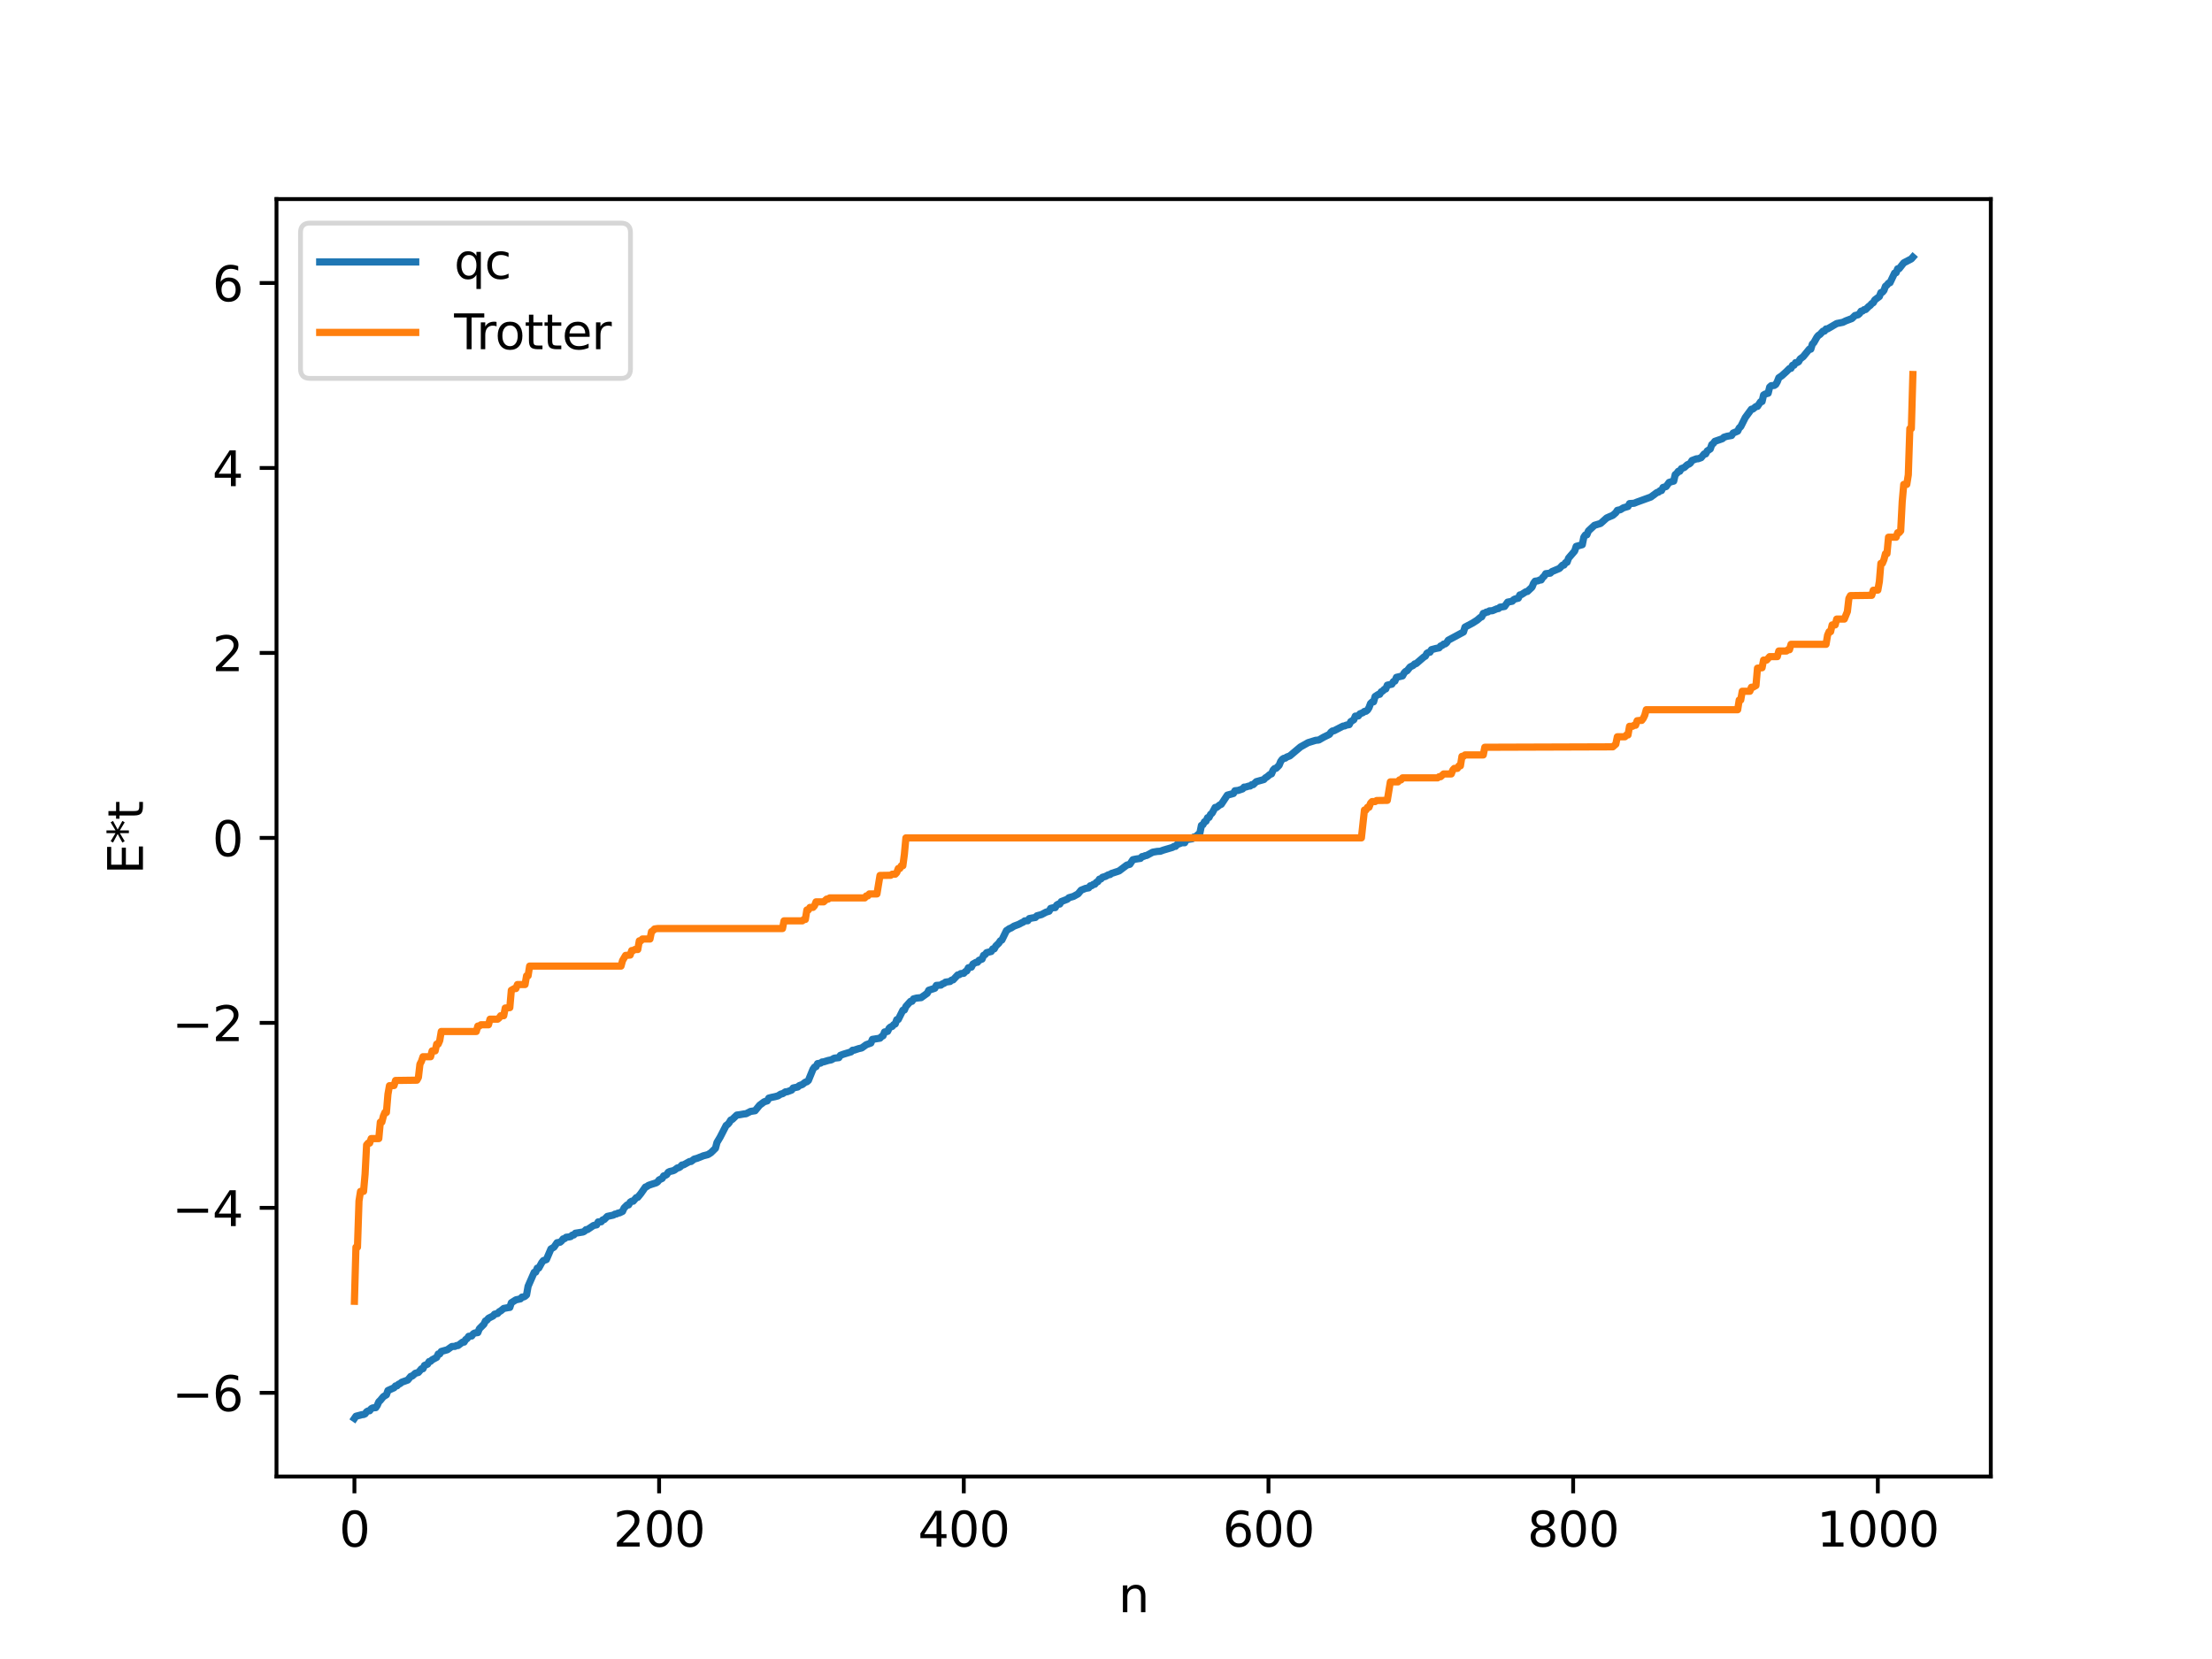 <?xml version="1.0" encoding="utf-8" standalone="no"?>
<!DOCTYPE svg PUBLIC "-//W3C//DTD SVG 1.1//EN"
  "http://www.w3.org/Graphics/SVG/1.1/DTD/svg11.dtd">
<svg xmlns:xlink="http://www.w3.org/1999/xlink" width="460.8pt" height="345.6pt" viewBox="0 0 460.8 345.6" xmlns="http://www.w3.org/2000/svg" version="1.1">
 <defs>
  <style type="text/css">*{stroke-linejoin: round; stroke-linecap: butt}</style>
 </defs>
 <g id="figure_1">
  <g id="patch_1">
   <path d="M 0 345.6 
L 460.8 345.6 
L 460.8 0 
L 0 0 
z
" style="fill: #ffffff"/>
  </g>
  <g id="axes_1">
   <g id="patch_2">
    <path d="M 57.6 307.584 
L 414.72 307.584 
L 414.72 41.472 
L 57.6 41.472 
z
" style="fill: #ffffff"/>
   </g>
   <g id="matplotlib.axis_1">
    <g id="xtick_1">
     <g id="line2d_1">
      <defs>
       <path id="m04f72bda3b" d="M 0 0 
L 0 3.5 
" style="stroke: #000000; stroke-width: 0.8"/>
      </defs>
      <g>
       <use xlink:href="#m04f72bda3b" x="73.833" y="307.584" style="stroke: #000000; stroke-width: 0.8"/>
      </g>
     </g>
     <g id="text_1">
      <!-- 0 -->
      <g transform="translate(70.651 322.182) scale(0.1 -0.1)">
       <defs>
        <path id="DejaVuSans-30" d="M 2034 4250 
Q 1547 4250 1301 3770 
Q 1056 3291 1056 2328 
Q 1056 1369 1301 889 
Q 1547 409 2034 409 
Q 2525 409 2770 889 
Q 3016 1369 3016 2328 
Q 3016 3291 2770 3770 
Q 2525 4250 2034 4250 
z
M 2034 4750 
Q 2819 4750 3233 4129 
Q 3647 3509 3647 2328 
Q 3647 1150 3233 529 
Q 2819 -91 2034 -91 
Q 1250 -91 836 529 
Q 422 1150 422 2328 
Q 422 3509 836 4129 
Q 1250 4750 2034 4750 
z
" transform="scale(0.016)"/>
       </defs>
       <use xlink:href="#DejaVuSans-30"/>
      </g>
     </g>
    </g>
    <g id="xtick_2">
     <g id="line2d_2">
      <g>
       <use xlink:href="#m04f72bda3b" x="137.304" y="307.584" style="stroke: #000000; stroke-width: 0.8"/>
      </g>
     </g>
     <g id="text_2">
      <!-- 200 -->
      <g transform="translate(127.76 322.182) scale(0.1 -0.1)">
       <defs>
        <path id="DejaVuSans-32" d="M 1228 531 
L 3431 531 
L 3431 0 
L 469 0 
L 469 531 
Q 828 903 1448 1529 
Q 2069 2156 2228 2338 
Q 2531 2678 2651 2914 
Q 2772 3150 2772 3378 
Q 2772 3750 2511 3984 
Q 2250 4219 1831 4219 
Q 1534 4219 1204 4116 
Q 875 4013 500 3803 
L 500 4441 
Q 881 4594 1212 4672 
Q 1544 4750 1819 4750 
Q 2544 4750 2975 4387 
Q 3406 4025 3406 3419 
Q 3406 3131 3298 2873 
Q 3191 2616 2906 2266 
Q 2828 2175 2409 1742 
Q 1991 1309 1228 531 
z
" transform="scale(0.016)"/>
       </defs>
       <use xlink:href="#DejaVuSans-32"/>
       <use xlink:href="#DejaVuSans-30" x="63.623"/>
       <use xlink:href="#DejaVuSans-30" x="127.246"/>
      </g>
     </g>
    </g>
    <g id="xtick_3">
     <g id="line2d_3">
      <g>
       <use xlink:href="#m04f72bda3b" x="200.775" y="307.584" style="stroke: #000000; stroke-width: 0.8"/>
      </g>
     </g>
     <g id="text_3">
      <!-- 400 -->
      <g transform="translate(191.231 322.182) scale(0.1 -0.1)">
       <defs>
        <path id="DejaVuSans-34" d="M 2419 4116 
L 825 1625 
L 2419 1625 
L 2419 4116 
z
M 2253 4666 
L 3047 4666 
L 3047 1625 
L 3713 1625 
L 3713 1100 
L 3047 1100 
L 3047 0 
L 2419 0 
L 2419 1100 
L 313 1100 
L 313 1709 
L 2253 4666 
z
" transform="scale(0.016)"/>
       </defs>
       <use xlink:href="#DejaVuSans-34"/>
       <use xlink:href="#DejaVuSans-30" x="63.623"/>
       <use xlink:href="#DejaVuSans-30" x="127.246"/>
      </g>
     </g>
    </g>
    <g id="xtick_4">
     <g id="line2d_4">
      <g>
       <use xlink:href="#m04f72bda3b" x="264.246" y="307.584" style="stroke: #000000; stroke-width: 0.8"/>
      </g>
     </g>
     <g id="text_4">
      <!-- 600 -->
      <g transform="translate(254.702 322.182) scale(0.1 -0.1)">
       <defs>
        <path id="DejaVuSans-36" d="M 2113 2584 
Q 1688 2584 1439 2293 
Q 1191 2003 1191 1497 
Q 1191 994 1439 701 
Q 1688 409 2113 409 
Q 2538 409 2786 701 
Q 3034 994 3034 1497 
Q 3034 2003 2786 2293 
Q 2538 2584 2113 2584 
z
M 3366 4563 
L 3366 3988 
Q 3128 4100 2886 4159 
Q 2644 4219 2406 4219 
Q 1781 4219 1451 3797 
Q 1122 3375 1075 2522 
Q 1259 2794 1537 2939 
Q 1816 3084 2150 3084 
Q 2853 3084 3261 2657 
Q 3669 2231 3669 1497 
Q 3669 778 3244 343 
Q 2819 -91 2113 -91 
Q 1303 -91 875 529 
Q 447 1150 447 2328 
Q 447 3434 972 4092 
Q 1497 4750 2381 4750 
Q 2619 4750 2861 4703 
Q 3103 4656 3366 4563 
z
" transform="scale(0.016)"/>
       </defs>
       <use xlink:href="#DejaVuSans-36"/>
       <use xlink:href="#DejaVuSans-30" x="63.623"/>
       <use xlink:href="#DejaVuSans-30" x="127.246"/>
      </g>
     </g>
    </g>
    <g id="xtick_5">
     <g id="line2d_5">
      <g>
       <use xlink:href="#m04f72bda3b" x="327.717" y="307.584" style="stroke: #000000; stroke-width: 0.8"/>
      </g>
     </g>
     <g id="text_5">
      <!-- 800 -->
      <g transform="translate(318.173 322.182) scale(0.1 -0.1)">
       <defs>
        <path id="DejaVuSans-38" d="M 2034 2216 
Q 1584 2216 1326 1975 
Q 1069 1734 1069 1313 
Q 1069 891 1326 650 
Q 1584 409 2034 409 
Q 2484 409 2743 651 
Q 3003 894 3003 1313 
Q 3003 1734 2745 1975 
Q 2488 2216 2034 2216 
z
M 1403 2484 
Q 997 2584 770 2862 
Q 544 3141 544 3541 
Q 544 4100 942 4425 
Q 1341 4750 2034 4750 
Q 2731 4750 3128 4425 
Q 3525 4100 3525 3541 
Q 3525 3141 3298 2862 
Q 3072 2584 2669 2484 
Q 3125 2378 3379 2068 
Q 3634 1759 3634 1313 
Q 3634 634 3220 271 
Q 2806 -91 2034 -91 
Q 1263 -91 848 271 
Q 434 634 434 1313 
Q 434 1759 690 2068 
Q 947 2378 1403 2484 
z
M 1172 3481 
Q 1172 3119 1398 2916 
Q 1625 2713 2034 2713 
Q 2441 2713 2670 2916 
Q 2900 3119 2900 3481 
Q 2900 3844 2670 4047 
Q 2441 4250 2034 4250 
Q 1625 4250 1398 4047 
Q 1172 3844 1172 3481 
z
" transform="scale(0.016)"/>
       </defs>
       <use xlink:href="#DejaVuSans-38"/>
       <use xlink:href="#DejaVuSans-30" x="63.623"/>
       <use xlink:href="#DejaVuSans-30" x="127.246"/>
      </g>
     </g>
    </g>
    <g id="xtick_6">
     <g id="line2d_6">
      <g>
       <use xlink:href="#m04f72bda3b" x="391.188" y="307.584" style="stroke: #000000; stroke-width: 0.8"/>
      </g>
     </g>
     <g id="text_6">
      <!-- 1000 -->
      <g transform="translate(378.463 322.182) scale(0.1 -0.1)">
       <defs>
        <path id="DejaVuSans-31" d="M 794 531 
L 1825 531 
L 1825 4091 
L 703 3866 
L 703 4441 
L 1819 4666 
L 2450 4666 
L 2450 531 
L 3481 531 
L 3481 0 
L 794 0 
L 794 531 
z
" transform="scale(0.016)"/>
       </defs>
       <use xlink:href="#DejaVuSans-31"/>
       <use xlink:href="#DejaVuSans-30" x="63.623"/>
       <use xlink:href="#DejaVuSans-30" x="127.246"/>
       <use xlink:href="#DejaVuSans-30" x="190.869"/>
      </g>
     </g>
    </g>
    <g id="text_7">
     <!-- n -->
     <g transform="translate(232.991 335.861) scale(0.1 -0.1)">
      <defs>
       <path id="DejaVuSans-6e" d="M 3513 2113 
L 3513 0 
L 2938 0 
L 2938 2094 
Q 2938 2591 2744 2837 
Q 2550 3084 2163 3084 
Q 1697 3084 1428 2787 
Q 1159 2491 1159 1978 
L 1159 0 
L 581 0 
L 581 3500 
L 1159 3500 
L 1159 2956 
Q 1366 3272 1645 3428 
Q 1925 3584 2291 3584 
Q 2894 3584 3203 3211 
Q 3513 2838 3513 2113 
z
" transform="scale(0.016)"/>
      </defs>
      <use xlink:href="#DejaVuSans-6e"/>
     </g>
    </g>
   </g>
   <g id="matplotlib.axis_2">
    <g id="ytick_1">
     <g id="line2d_7">
      <defs>
       <path id="m9285137c05" d="M 0 0 
L -3.5 0 
" style="stroke: #000000; stroke-width: 0.8"/>
      </defs>
      <g>
       <use xlink:href="#m9285137c05" x="57.6" y="290.152" style="stroke: #000000; stroke-width: 0.8"/>
      </g>
     </g>
     <g id="text_8">
      <!-- −6 -->
      <g transform="translate(35.858 293.951) scale(0.1 -0.1)">
       <defs>
        <path id="DejaVuSans-2212" d="M 678 2272 
L 4684 2272 
L 4684 1741 
L 678 1741 
L 678 2272 
z
" transform="scale(0.016)"/>
       </defs>
       <use xlink:href="#DejaVuSans-2212"/>
       <use xlink:href="#DejaVuSans-36" x="83.789"/>
      </g>
     </g>
    </g>
    <g id="ytick_2">
     <g id="line2d_8">
      <g>
       <use xlink:href="#m9285137c05" x="57.6" y="251.618" style="stroke: #000000; stroke-width: 0.8"/>
      </g>
     </g>
     <g id="text_9">
      <!-- −4 -->
      <g transform="translate(35.858 255.417) scale(0.1 -0.1)">
       <use xlink:href="#DejaVuSans-2212"/>
       <use xlink:href="#DejaVuSans-34" x="83.789"/>
      </g>
     </g>
    </g>
    <g id="ytick_3">
     <g id="line2d_9">
      <g>
       <use xlink:href="#m9285137c05" x="57.6" y="213.084" style="stroke: #000000; stroke-width: 0.8"/>
      </g>
     </g>
     <g id="text_10">
      <!-- −2 -->
      <g transform="translate(35.858 216.883) scale(0.1 -0.1)">
       <use xlink:href="#DejaVuSans-2212"/>
       <use xlink:href="#DejaVuSans-32" x="83.789"/>
      </g>
     </g>
    </g>
    <g id="ytick_4">
     <g id="line2d_10">
      <g>
       <use xlink:href="#m9285137c05" x="57.6" y="174.55" style="stroke: #000000; stroke-width: 0.8"/>
      </g>
     </g>
     <g id="text_11">
      <!-- 0 -->
      <g transform="translate(44.237 178.349) scale(0.1 -0.1)">
       <use xlink:href="#DejaVuSans-30"/>
      </g>
     </g>
    </g>
    <g id="ytick_5">
     <g id="line2d_11">
      <g>
       <use xlink:href="#m9285137c05" x="57.6" y="136.016" style="stroke: #000000; stroke-width: 0.8"/>
      </g>
     </g>
     <g id="text_12">
      <!-- 2 -->
      <g transform="translate(44.237 139.815) scale(0.1 -0.1)">
       <use xlink:href="#DejaVuSans-32"/>
      </g>
     </g>
    </g>
    <g id="ytick_6">
     <g id="line2d_12">
      <g>
       <use xlink:href="#m9285137c05" x="57.6" y="97.482" style="stroke: #000000; stroke-width: 0.8"/>
      </g>
     </g>
     <g id="text_13">
      <!-- 4 -->
      <g transform="translate(44.237 101.281) scale(0.1 -0.1)">
       <use xlink:href="#DejaVuSans-34"/>
      </g>
     </g>
    </g>
    <g id="ytick_7">
     <g id="line2d_13">
      <g>
       <use xlink:href="#m9285137c05" x="57.6" y="58.948" style="stroke: #000000; stroke-width: 0.8"/>
      </g>
     </g>
     <g id="text_14">
      <!-- 6 -->
      <g transform="translate(44.237 62.747) scale(0.1 -0.1)">
       <use xlink:href="#DejaVuSans-36"/>
      </g>
     </g>
    </g>
    <g id="text_15">
     <!-- E*t -->
     <g transform="translate(29.778 182.148) rotate(-90) scale(0.1 -0.1)">
      <defs>
       <path id="DejaVuSans-45" d="M 628 4666 
L 3578 4666 
L 3578 4134 
L 1259 4134 
L 1259 2753 
L 3481 2753 
L 3481 2222 
L 1259 2222 
L 1259 531 
L 3634 531 
L 3634 0 
L 628 0 
L 628 4666 
z
" transform="scale(0.016)"/>
       <path id="DejaVuSans-2a" d="M 3009 3897 
L 1888 3291 
L 3009 2681 
L 2828 2375 
L 1778 3009 
L 1778 1831 
L 1422 1831 
L 1422 3009 
L 372 2375 
L 191 2681 
L 1313 3291 
L 191 3897 
L 372 4206 
L 1422 3572 
L 1422 4750 
L 1778 4750 
L 1778 3572 
L 2828 4206 
L 3009 3897 
z
" transform="scale(0.016)"/>
       <path id="DejaVuSans-74" d="M 1172 4494 
L 1172 3500 
L 2356 3500 
L 2356 3053 
L 1172 3053 
L 1172 1153 
Q 1172 725 1289 603 
Q 1406 481 1766 481 
L 2356 481 
L 2356 0 
L 1766 0 
Q 1100 0 847 248 
Q 594 497 594 1153 
L 594 3053 
L 172 3053 
L 172 3500 
L 594 3500 
L 594 4494 
L 1172 4494 
z
" transform="scale(0.016)"/>
      </defs>
      <use xlink:href="#DejaVuSans-45"/>
      <use xlink:href="#DejaVuSans-2a" x="63.184"/>
      <use xlink:href="#DejaVuSans-74" x="113.184"/>
     </g>
    </g>
   </g>
   <g id="line2d_14">
    <path d="M 73.833 295.488 
L 74.15 295.028 
L 75.42 294.695 
L 75.737 294.673 
L 76.054 294.528 
L 76.372 294.092 
L 76.689 293.917 
L 77.006 293.887 
L 77.324 293.469 
L 77.641 293.293 
L 78.276 293.239 
L 78.593 292.763 
L 78.91 292.023 
L 79.228 291.722 
L 79.862 290.953 
L 80.497 290.563 
L 80.815 289.67 
L 82.084 289.097 
L 82.401 288.71 
L 82.719 288.688 
L 83.036 288.35 
L 83.353 288.235 
L 83.671 287.947 
L 84.94 287.49 
L 85.575 286.72 
L 85.892 286.644 
L 86.527 286.079 
L 87.162 285.905 
L 87.796 285.152 
L 88.114 285.127 
L 88.431 284.441 
L 89.066 284.185 
L 89.383 283.643 
L 89.7 283.582 
L 90.018 283.272 
L 90.97 282.762 
L 91.287 282.062 
L 91.605 282.055 
L 91.922 281.533 
L 93.191 281.178 
L 94.143 280.498 
L 94.778 280.477 
L 95.096 280.303 
L 95.413 280.301 
L 96.365 279.59 
L 96.682 279.583 
L 97 279.056 
L 97.317 278.852 
L 97.634 278.377 
L 98.269 278.313 
L 98.586 277.863 
L 98.904 277.683 
L 99.539 277.602 
L 99.856 276.808 
L 100.808 275.854 
L 101.125 275.182 
L 101.443 275.011 
L 101.76 274.619 
L 102.712 274.141 
L 103.029 273.766 
L 103.664 273.624 
L 103.981 273.255 
L 104.299 273.095 
L 104.934 272.573 
L 105.886 272.395 
L 106.203 272.358 
L 106.52 271.387 
L 107.472 270.78 
L 108.424 270.574 
L 108.742 270.203 
L 109.059 270.193 
L 109.377 270.032 
L 109.694 269.739 
L 110.011 267.953 
L 111.281 265.05 
L 111.598 265.001 
L 111.915 264.18 
L 112.233 264.168 
L 112.867 263.017 
L 113.185 262.615 
L 113.82 262.398 
L 114.772 260.174 
L 115.406 259.804 
L 116.041 258.881 
L 116.676 258.774 
L 116.993 258.505 
L 117.31 258.083 
L 117.628 258.025 
L 117.945 257.741 
L 118.58 257.671 
L 118.897 257.592 
L 119.215 257.297 
L 119.532 257.266 
L 119.849 256.907 
L 121.436 256.649 
L 121.753 256.497 
L 122.071 256.159 
L 122.388 256.139 
L 123.658 255.281 
L 124.292 255.159 
L 124.61 254.546 
L 125.244 254.521 
L 125.562 254.122 
L 125.879 254.041 
L 126.514 253.399 
L 127.783 253.123 
L 128.1 252.924 
L 128.418 252.891 
L 128.735 252.713 
L 129.053 252.669 
L 129.687 252.356 
L 130.005 251.645 
L 130.639 251.015 
L 130.957 251.001 
L 131.274 250.435 
L 131.591 250.234 
L 131.909 250.233 
L 132.543 249.492 
L 132.861 249.421 
L 133.496 248.639 
L 134.448 247.286 
L 134.765 247.173 
L 135.082 246.937 
L 135.717 246.714 
L 136.669 246.412 
L 136.986 246.213 
L 137.304 245.793 
L 137.939 245.488 
L 138.256 244.955 
L 138.573 244.877 
L 138.891 244.685 
L 139.208 244.201 
L 139.525 244.044 
L 140.16 243.899 
L 140.477 243.773 
L 141.112 243.303 
L 141.429 243.253 
L 141.747 243.042 
L 142.064 242.695 
L 142.381 242.667 
L 143.651 241.967 
L 143.968 241.955 
L 144.603 241.465 
L 145.238 241.292 
L 146.507 240.78 
L 147.459 240.532 
L 148.094 240.136 
L 149.046 239.201 
L 149.363 237.983 
L 149.998 236.924 
L 151.267 234.456 
L 151.585 234.238 
L 151.902 233.877 
L 152.22 233.33 
L 152.537 233.203 
L 153.489 232.291 
L 154.124 232.208 
L 155.076 232.039 
L 155.393 232.023 
L 156.345 231.531 
L 157.297 231.386 
L 158.249 230.228 
L 159.201 229.517 
L 159.836 229.332 
L 160.153 228.758 
L 160.788 228.591 
L 161.423 228.463 
L 162.058 228.295 
L 162.692 227.895 
L 163.01 227.852 
L 163.644 227.44 
L 163.962 227.439 
L 164.914 227.081 
L 165.231 226.646 
L 166.183 226.444 
L 166.5 226.155 
L 167.135 225.927 
L 167.77 225.427 
L 168.087 225.352 
L 168.405 225.077 
L 169.357 222.747 
L 169.674 222.297 
L 169.991 222.206 
L 170.309 221.574 
L 170.943 221.469 
L 171.261 221.228 
L 171.578 221.204 
L 172.53 220.911 
L 173.165 220.789 
L 173.8 220.433 
L 174.752 220.329 
L 175.069 219.845 
L 175.704 219.609 
L 177.291 219.124 
L 177.608 218.781 
L 177.925 218.772 
L 178.877 218.451 
L 179.512 218.309 
L 180.464 217.628 
L 181.416 217.286 
L 181.734 216.519 
L 183.32 216.273 
L 183.638 215.933 
L 183.955 215.774 
L 184.272 214.976 
L 184.907 214.857 
L 185.224 214.191 
L 185.542 213.923 
L 185.859 213.825 
L 186.177 213.451 
L 186.494 213.312 
L 186.811 212.419 
L 187.129 212.369 
L 188.081 210.452 
L 188.398 210.406 
L 188.715 209.668 
L 189.667 208.61 
L 189.985 208.594 
L 190.302 208.083 
L 190.937 207.918 
L 191.889 207.825 
L 193.158 206.917 
L 193.476 206.288 
L 194.745 205.868 
L 195.062 205.275 
L 196.015 205.212 
L 196.332 204.946 
L 196.649 204.862 
L 196.967 204.597 
L 197.919 204.462 
L 198.236 204.18 
L 198.553 204.119 
L 199.505 203.1 
L 199.823 203.049 
L 200.14 202.822 
L 200.775 202.754 
L 201.092 202.399 
L 201.41 202.254 
L 201.727 201.605 
L 202.362 201.47 
L 202.679 200.833 
L 203.314 200.475 
L 203.631 200.457 
L 203.948 200.046 
L 204.583 199.797 
L 204.9 199.007 
L 205.218 198.863 
L 205.535 198.449 
L 206.487 198.214 
L 206.805 197.678 
L 207.122 197.665 
L 207.439 197.08 
L 208.074 196.469 
L 208.391 195.987 
L 208.709 195.82 
L 209.661 193.868 
L 210.296 193.438 
L 210.613 193.325 
L 211.248 192.926 
L 212.2 192.569 
L 212.834 192.231 
L 213.152 192.092 
L 213.469 191.83 
L 214.104 191.807 
L 214.421 191.355 
L 215.056 191.227 
L 215.691 191.129 
L 216.008 190.777 
L 216.96 190.522 
L 217.912 190.017 
L 218.547 189.82 
L 218.864 189.238 
L 219.499 189.074 
L 219.816 189.074 
L 220.134 188.539 
L 220.451 188.35 
L 220.768 188.333 
L 221.086 187.816 
L 222.355 187.322 
L 222.672 187.013 
L 223.624 186.738 
L 224.577 186.212 
L 225.211 185.445 
L 226.163 185.061 
L 226.798 184.96 
L 227.115 184.527 
L 227.433 184.504 
L 227.75 184.235 
L 228.067 184.203 
L 228.385 183.805 
L 228.702 183.664 
L 229.02 183.148 
L 229.337 183.106 
L 229.654 182.758 
L 230.289 182.57 
L 230.924 182.22 
L 231.241 182.187 
L 231.558 181.946 
L 232.828 181.536 
L 233.145 181.418 
L 234.732 180.218 
L 235.367 180.044 
L 236.001 179.091 
L 236.636 178.957 
L 237.588 178.815 
L 237.905 178.446 
L 238.223 178.417 
L 238.54 178.249 
L 238.858 178.214 
L 240.127 177.528 
L 241.079 177.366 
L 241.714 177.333 
L 242.348 177.094 
L 244.253 176.531 
L 244.57 176.317 
L 244.887 176.311 
L 245.205 175.933 
L 245.839 175.709 
L 246.157 175.564 
L 246.791 175.56 
L 247.109 174.915 
L 247.743 174.826 
L 248.378 174.727 
L 248.696 174.363 
L 249.013 174.345 
L 249.965 173.505 
L 250.282 171.937 
L 250.6 171.793 
L 250.917 171.183 
L 251.234 171.083 
L 251.552 170.345 
L 251.869 170.29 
L 252.186 169.64 
L 252.504 169.391 
L 253.139 168.206 
L 253.456 168.187 
L 254.091 167.682 
L 254.408 167.553 
L 255.677 165.638 
L 256.947 165.297 
L 257.264 164.726 
L 257.899 164.666 
L 258.851 164.346 
L 259.168 163.971 
L 259.486 163.963 
L 260.12 163.762 
L 260.438 163.739 
L 260.755 163.465 
L 261.072 163.45 
L 261.707 162.836 
L 262.977 162.482 
L 263.294 162.387 
L 263.611 162.035 
L 263.929 161.854 
L 264.563 161.322 
L 264.881 161.214 
L 265.198 160.452 
L 265.515 160.111 
L 265.833 160.054 
L 266.467 159.42 
L 266.785 158.63 
L 267.102 158.197 
L 267.42 157.982 
L 267.737 157.939 
L 268.054 157.706 
L 268.689 157.468 
L 270.91 155.6 
L 271.545 155.246 
L 272.497 154.709 
L 274.084 154.221 
L 274.719 154.163 
L 275.671 153.607 
L 276.94 152.976 
L 277.258 152.528 
L 277.575 152.279 
L 277.892 152.233 
L 279.796 151.251 
L 280.114 151.229 
L 280.431 151.064 
L 281.066 150.953 
L 281.383 150.331 
L 282.018 149.934 
L 282.335 149.18 
L 282.97 149.139 
L 283.287 148.71 
L 283.922 148.455 
L 284.239 148.202 
L 284.557 148.169 
L 284.874 147.923 
L 285.191 147.413 
L 285.509 146.55 
L 285.826 146.25 
L 286.143 146.201 
L 286.461 145.093 
L 287.096 144.679 
L 287.413 144.64 
L 287.73 144.105 
L 288.048 143.961 
L 288.365 143.605 
L 288.682 143.521 
L 289 142.732 
L 289.952 142.528 
L 290.269 141.99 
L 290.586 141.886 
L 290.904 141.102 
L 292.173 140.804 
L 292.491 140.217 
L 292.808 139.871 
L 293.125 139.727 
L 293.76 138.931 
L 294.395 138.621 
L 294.712 138.301 
L 295.029 138.232 
L 296.616 136.863 
L 296.934 136.684 
L 297.251 136.089 
L 297.568 135.904 
L 297.886 135.872 
L 298.203 135.331 
L 299.155 135.079 
L 299.79 134.963 
L 300.107 134.567 
L 300.424 134.469 
L 300.742 134.177 
L 301.059 134.13 
L 301.377 133.869 
L 301.694 133.371 
L 304.867 131.657 
L 305.185 130.637 
L 306.772 129.793 
L 307.724 129.186 
L 308.358 128.637 
L 308.676 128.493 
L 308.993 127.777 
L 309.31 127.722 
L 309.628 127.509 
L 309.945 127.487 
L 310.262 127.26 
L 310.897 127.221 
L 311.849 126.814 
L 312.167 126.774 
L 312.484 126.483 
L 313.119 126.394 
L 313.436 126.333 
L 314.071 125.434 
L 315.023 125.252 
L 315.34 124.912 
L 315.658 124.763 
L 316.292 124.616 
L 316.61 123.934 
L 316.927 123.878 
L 317.879 123.265 
L 318.196 123.212 
L 319.148 122.31 
L 319.466 121.522 
L 319.783 121.076 
L 320.418 120.989 
L 320.735 120.819 
L 321.053 120.814 
L 321.37 120.313 
L 321.687 120.027 
L 322.005 119.512 
L 322.957 119.397 
L 323.274 119.084 
L 324.861 118.415 
L 325.496 117.74 
L 325.813 117.709 
L 326.13 117.203 
L 326.448 117.128 
L 326.765 116.264 
L 328.034 114.785 
L 328.352 113.818 
L 329.621 113.47 
L 329.939 111.895 
L 330.256 111.447 
L 330.573 111.41 
L 330.891 110.61 
L 332.16 109.43 
L 333.429 109.044 
L 334.699 107.903 
L 335.334 107.616 
L 335.968 107.357 
L 336.603 106.808 
L 336.92 106.313 
L 337.555 106.178 
L 338.19 105.787 
L 339.142 105.508 
L 339.459 104.908 
L 340.411 104.838 
L 341.046 104.579 
L 343.902 103.54 
L 345.172 102.6 
L 345.489 102.52 
L 345.806 102.23 
L 346.124 102.194 
L 346.441 101.539 
L 347.076 101.36 
L 347.71 100.49 
L 348.345 100.3 
L 348.662 100.225 
L 348.98 98.864 
L 349.297 98.623 
L 349.615 98.186 
L 349.932 98.172 
L 350.249 97.628 
L 350.884 97.381 
L 351.519 96.797 
L 351.836 96.689 
L 352.153 96.454 
L 352.471 95.932 
L 353.423 95.572 
L 353.74 95.569 
L 354.375 95.343 
L 355.01 94.566 
L 355.327 94.556 
L 355.644 93.946 
L 356.279 93.528 
L 356.596 92.611 
L 356.914 92.376 
L 357.231 91.94 
L 358.818 91.389 
L 359.135 91.081 
L 359.77 90.887 
L 360.722 90.72 
L 361.039 90.214 
L 361.991 89.816 
L 362.309 89.147 
L 362.626 88.878 
L 363.578 86.977 
L 364.848 85.252 
L 365.165 85.201 
L 365.8 84.687 
L 366.117 84.655 
L 366.752 83.702 
L 367.069 83.647 
L 367.386 82.285 
L 367.704 82.095 
L 368.339 81.918 
L 368.656 80.639 
L 368.973 80.35 
L 369.608 80.292 
L 369.925 80.078 
L 370.243 79.524 
L 370.56 78.699 
L 371.195 78.266 
L 372.147 77.405 
L 372.781 76.771 
L 373.099 76.734 
L 373.416 76.102 
L 373.734 76.078 
L 374.051 75.539 
L 374.368 75.534 
L 374.686 75.347 
L 375.003 74.774 
L 375.638 74.301 
L 376.907 72.74 
L 377.224 72.732 
L 377.542 71.686 
L 377.859 71.378 
L 378.494 70.252 
L 378.811 69.866 
L 379.129 69.675 
L 379.763 68.99 
L 380.081 68.972 
L 380.398 68.523 
L 380.715 68.513 
L 382.62 67.398 
L 383.889 67.144 
L 384.524 66.835 
L 385.793 66.356 
L 386.428 65.727 
L 387.062 65.574 
L 387.38 65.311 
L 387.697 64.824 
L 388.015 64.785 
L 388.332 64.505 
L 388.649 64.478 
L 389.284 63.843 
L 389.601 63.619 
L 389.919 63.242 
L 390.236 63.061 
L 390.553 62.481 
L 391.505 61.774 
L 391.823 60.954 
L 392.14 60.87 
L 392.458 60.495 
L 392.775 59.634 
L 393.092 59.385 
L 393.41 58.993 
L 393.727 58.888 
L 394.679 56.883 
L 394.996 56.811 
L 395.314 55.996 
L 395.631 55.964 
L 396.583 54.758 
L 398.17 53.929 
L 398.487 53.568 
L 398.487 53.568 
" clip-path="url(#p3c0c21892b)" style="fill: none; stroke: #1f77b4; stroke-width: 1.5; stroke-linecap: square"/>
   </g>
   <g id="line2d_15">
    <path d="M 73.833 271.08 
L 74.15 259.816 
L 74.467 259.816 
L 74.785 250.188 
L 75.102 248.188 
L 75.737 248.188 
L 76.054 244.585 
L 76.372 238.503 
L 76.689 238.13 
L 77.006 238.13 
L 77.324 237.189 
L 78.91 237.189 
L 79.228 233.758 
L 79.545 233.758 
L 79.862 232.516 
L 80.18 231.749 
L 80.497 231.749 
L 80.815 227.955 
L 81.132 226.169 
L 82.084 226.138 
L 82.401 225.081 
L 86.844 225.021 
L 87.162 224.443 
L 87.479 221.693 
L 87.796 221.086 
L 88.114 220.134 
L 89.7 220.134 
L 90.018 218.918 
L 90.653 218.918 
L 90.97 217.505 
L 91.287 217.505 
L 91.605 216.769 
L 91.922 214.877 
L 99.221 214.877 
L 99.539 213.749 
L 99.856 213.749 
L 100.173 213.482 
L 101.76 213.482 
L 102.077 212.313 
L 103.664 212.313 
L 103.981 212.049 
L 104.299 211.594 
L 104.934 211.594 
L 105.251 209.99 
L 106.203 209.91 
L 106.52 206.291 
L 107.155 205.934 
L 107.472 205.934 
L 107.79 205.101 
L 109.377 205.101 
L 109.694 203.272 
L 110.011 203.272 
L 110.329 201.252 
L 129.37 201.252 
L 129.687 200.105 
L 130.322 199.025 
L 131.274 198.956 
L 131.591 198.017 
L 131.909 198.017 
L 132.226 197.803 
L 132.861 197.803 
L 133.178 195.995 
L 133.496 195.995 
L 133.813 195.617 
L 135.4 195.617 
L 135.717 194.075 
L 136.034 193.867 
L 136.352 193.519 
L 136.986 193.431 
L 163.01 193.431 
L 163.327 191.832 
L 167.135 191.832 
L 167.453 191.539 
L 167.77 191.539 
L 168.087 189.559 
L 168.405 189.559 
L 168.722 189.031 
L 169.357 189.031 
L 169.674 188.69 
L 169.991 187.873 
L 171.578 187.873 
L 172.213 187.297 
L 172.53 187.297 
L 172.848 187.052 
L 180.147 187.052 
L 180.464 186.632 
L 180.781 186.632 
L 181.099 186.219 
L 182.686 186.219 
L 183.32 182.371 
L 185.542 182.337 
L 185.859 182.113 
L 186.494 182.113 
L 186.811 181.775 
L 187.129 180.929 
L 187.446 180.929 
L 187.763 180.356 
L 188.081 180.356 
L 188.398 177.963 
L 188.715 174.55 
L 283.605 174.55 
L 284.239 168.744 
L 284.557 168.744 
L 284.874 168.171 
L 285.191 168.171 
L 285.509 167.324 
L 285.826 166.987 
L 286.461 166.987 
L 286.778 166.763 
L 289 166.729 
L 289.634 162.88 
L 291.221 162.88 
L 291.539 162.468 
L 291.856 162.468 
L 292.173 162.047 
L 299.472 162.047 
L 299.79 161.803 
L 300.107 161.803 
L 300.742 161.227 
L 302.329 161.227 
L 302.646 160.41 
L 302.963 160.069 
L 303.598 160.069 
L 303.915 159.54 
L 304.233 159.54 
L 304.55 157.56 
L 304.867 157.56 
L 305.185 157.268 
L 308.993 157.268 
L 309.31 155.668 
L 335.968 155.58 
L 336.603 155.024 
L 336.92 153.483 
L 338.507 153.483 
L 338.824 153.105 
L 339.142 153.105 
L 339.459 151.297 
L 340.094 151.297 
L 340.411 151.082 
L 340.729 151.082 
L 341.046 150.143 
L 341.681 150.075 
L 341.998 150.075 
L 342.315 149.657 
L 342.633 148.995 
L 342.95 147.847 
L 361.991 147.847 
L 362.309 145.827 
L 362.626 145.827 
L 362.943 143.999 
L 364.53 143.999 
L 364.848 143.166 
L 365.165 143.166 
L 365.8 142.808 
L 366.117 139.19 
L 367.069 139.109 
L 367.386 137.506 
L 368.021 137.506 
L 368.656 136.787 
L 370.243 136.787 
L 370.56 135.617 
L 372.147 135.617 
L 372.464 135.351 
L 372.781 135.351 
L 373.099 134.223 
L 380.398 134.223 
L 380.715 132.33 
L 381.033 131.594 
L 381.35 131.594 
L 381.667 130.182 
L 382.302 130.182 
L 382.62 128.966 
L 384.206 128.966 
L 384.841 127.406 
L 385.158 124.657 
L 385.476 124.078 
L 389.919 124.018 
L 390.236 122.961 
L 391.188 122.93 
L 391.505 121.145 
L 391.823 117.351 
L 392.14 117.351 
L 392.458 116.583 
L 392.775 115.341 
L 393.092 115.341 
L 393.41 111.91 
L 394.996 111.91 
L 395.314 110.969 
L 395.631 110.969 
L 395.948 110.596 
L 396.266 104.514 
L 396.583 100.912 
L 397.218 100.912 
L 397.535 98.912 
L 397.853 89.283 
L 398.17 89.283 
L 398.487 78.019 
L 398.487 78.019 
" clip-path="url(#p3c0c21892b)" style="fill: none; stroke: #ff7f0e; stroke-width: 1.5; stroke-linecap: square"/>
   </g>
   <g id="patch_3">
    <path d="M 57.6 307.584 
L 57.6 41.472 
" style="fill: none; stroke: #000000; stroke-width: 0.8; stroke-linejoin: miter; stroke-linecap: square"/>
   </g>
   <g id="patch_4">
    <path d="M 414.72 307.584 
L 414.72 41.472 
" style="fill: none; stroke: #000000; stroke-width: 0.8; stroke-linejoin: miter; stroke-linecap: square"/>
   </g>
   <g id="patch_5">
    <path d="M 57.6 307.584 
L 414.72 307.584 
" style="fill: none; stroke: #000000; stroke-width: 0.8; stroke-linejoin: miter; stroke-linecap: square"/>
   </g>
   <g id="patch_6">
    <path d="M 57.6 41.472 
L 414.72 41.472 
" style="fill: none; stroke: #000000; stroke-width: 0.8; stroke-linejoin: miter; stroke-linecap: square"/>
   </g>
   <g id="legend_1">
    <g id="patch_7">
     <path d="M 64.6 78.828 
L 129.342 78.828 
Q 131.342 78.828 131.342 76.828 
L 131.342 48.472 
Q 131.342 46.472 129.342 46.472 
L 64.6 46.472 
Q 62.6 46.472 62.6 48.472 
L 62.6 76.828 
Q 62.6 78.828 64.6 78.828 
z
" style="fill: #ffffff; opacity: 0.8; stroke: #cccccc; stroke-linejoin: miter"/>
    </g>
    <g id="line2d_16">
     <path d="M 66.6 54.57 
L 76.6 54.57 
L 86.6 54.57 
" style="fill: none; stroke: #1f77b4; stroke-width: 1.5; stroke-linecap: square"/>
    </g>
    <g id="text_16">
     <!-- qc -->
     <g transform="translate(94.6 58.07) scale(0.1 -0.1)">
      <defs>
       <path id="DejaVuSans-71" d="M 947 1747 
Q 947 1113 1208 752 
Q 1469 391 1925 391 
Q 2381 391 2643 752 
Q 2906 1113 2906 1747 
Q 2906 2381 2643 2742 
Q 2381 3103 1925 3103 
Q 1469 3103 1208 2742 
Q 947 2381 947 1747 
z
M 2906 525 
Q 2725 213 2448 61 
Q 2172 -91 1784 -91 
Q 1150 -91 751 415 
Q 353 922 353 1747 
Q 353 2572 751 3078 
Q 1150 3584 1784 3584 
Q 2172 3584 2448 3432 
Q 2725 3281 2906 2969 
L 2906 3500 
L 3481 3500 
L 3481 -1331 
L 2906 -1331 
L 2906 525 
z
" transform="scale(0.016)"/>
       <path id="DejaVuSans-63" d="M 3122 3366 
L 3122 2828 
Q 2878 2963 2633 3030 
Q 2388 3097 2138 3097 
Q 1578 3097 1268 2742 
Q 959 2388 959 1747 
Q 959 1106 1268 751 
Q 1578 397 2138 397 
Q 2388 397 2633 464 
Q 2878 531 3122 666 
L 3122 134 
Q 2881 22 2623 -34 
Q 2366 -91 2075 -91 
Q 1284 -91 818 406 
Q 353 903 353 1747 
Q 353 2603 823 3093 
Q 1294 3584 2113 3584 
Q 2378 3584 2631 3529 
Q 2884 3475 3122 3366 
z
" transform="scale(0.016)"/>
      </defs>
      <use xlink:href="#DejaVuSans-71"/>
      <use xlink:href="#DejaVuSans-63" x="63.477"/>
     </g>
    </g>
    <g id="line2d_17">
     <path d="M 66.6 69.249 
L 76.6 69.249 
L 86.6 69.249 
" style="fill: none; stroke: #ff7f0e; stroke-width: 1.5; stroke-linecap: square"/>
    </g>
    <g id="text_17">
     <!-- Trotter -->
     <g transform="translate(94.6 72.749) scale(0.1 -0.1)">
      <defs>
       <path id="DejaVuSans-54" d="M -19 4666 
L 3928 4666 
L 3928 4134 
L 2272 4134 
L 2272 0 
L 1638 0 
L 1638 4134 
L -19 4134 
L -19 4666 
z
" transform="scale(0.016)"/>
       <path id="DejaVuSans-72" d="M 2631 2963 
Q 2534 3019 2420 3045 
Q 2306 3072 2169 3072 
Q 1681 3072 1420 2755 
Q 1159 2438 1159 1844 
L 1159 0 
L 581 0 
L 581 3500 
L 1159 3500 
L 1159 2956 
Q 1341 3275 1631 3429 
Q 1922 3584 2338 3584 
Q 2397 3584 2469 3576 
Q 2541 3569 2628 3553 
L 2631 2963 
z
" transform="scale(0.016)"/>
       <path id="DejaVuSans-6f" d="M 1959 3097 
Q 1497 3097 1228 2736 
Q 959 2375 959 1747 
Q 959 1119 1226 758 
Q 1494 397 1959 397 
Q 2419 397 2687 759 
Q 2956 1122 2956 1747 
Q 2956 2369 2687 2733 
Q 2419 3097 1959 3097 
z
M 1959 3584 
Q 2709 3584 3137 3096 
Q 3566 2609 3566 1747 
Q 3566 888 3137 398 
Q 2709 -91 1959 -91 
Q 1206 -91 779 398 
Q 353 888 353 1747 
Q 353 2609 779 3096 
Q 1206 3584 1959 3584 
z
" transform="scale(0.016)"/>
       <path id="DejaVuSans-65" d="M 3597 1894 
L 3597 1613 
L 953 1613 
Q 991 1019 1311 708 
Q 1631 397 2203 397 
Q 2534 397 2845 478 
Q 3156 559 3463 722 
L 3463 178 
Q 3153 47 2828 -22 
Q 2503 -91 2169 -91 
Q 1331 -91 842 396 
Q 353 884 353 1716 
Q 353 2575 817 3079 
Q 1281 3584 2069 3584 
Q 2775 3584 3186 3129 
Q 3597 2675 3597 1894 
z
M 3022 2063 
Q 3016 2534 2758 2815 
Q 2500 3097 2075 3097 
Q 1594 3097 1305 2825 
Q 1016 2553 972 2059 
L 3022 2063 
z
" transform="scale(0.016)"/>
      </defs>
      <use xlink:href="#DejaVuSans-54"/>
      <use xlink:href="#DejaVuSans-72" x="46.334"/>
      <use xlink:href="#DejaVuSans-6f" x="85.197"/>
      <use xlink:href="#DejaVuSans-74" x="146.379"/>
      <use xlink:href="#DejaVuSans-74" x="185.588"/>
      <use xlink:href="#DejaVuSans-65" x="224.797"/>
      <use xlink:href="#DejaVuSans-72" x="286.32"/>
     </g>
    </g>
   </g>
  </g>
 </g>
 <defs>
  <clipPath id="p3c0c21892b">
   <rect x="57.6" y="41.472" width="357.12" height="266.112"/>
  </clipPath>
 </defs>
</svg>
